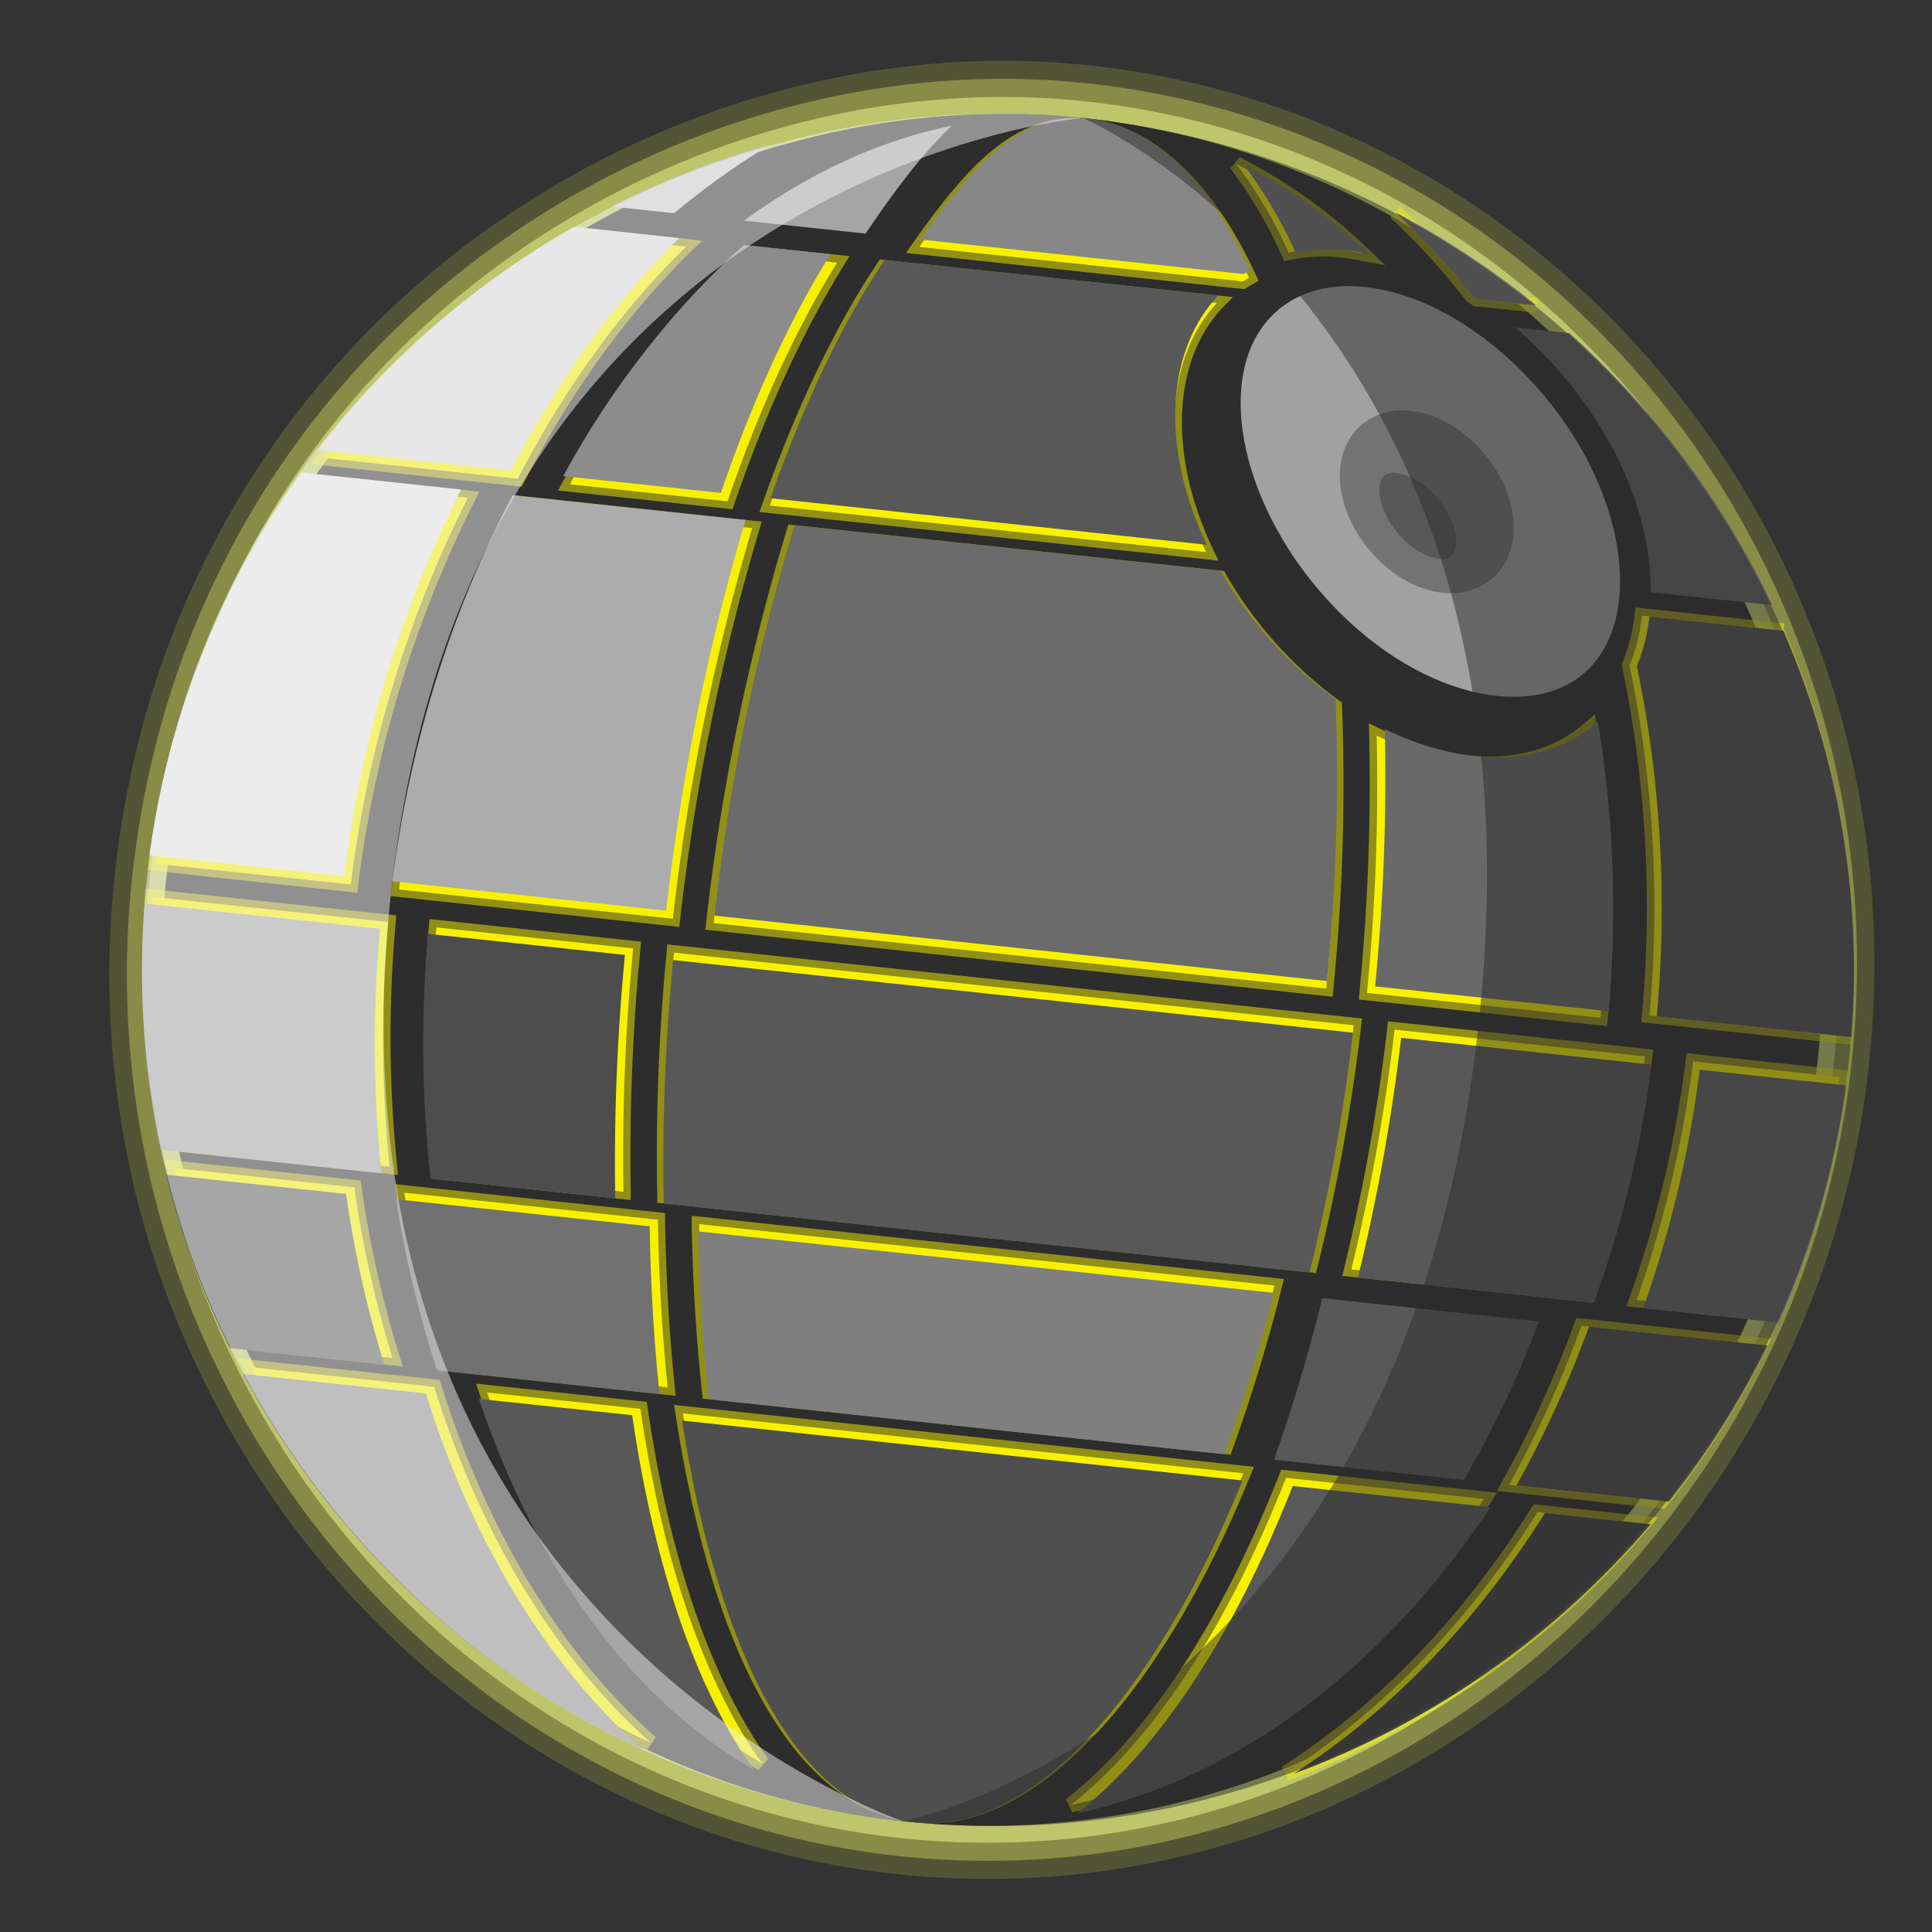 <svg xmlns="http://www.w3.org/2000/svg" viewBox="0 0 360.4 360.4"><rect x="0" y="0" width="360.4" height="360.4" fill="#333333" stroke="none"/><defs><style>.cls-1{isolation:isolate;}.cls-2{fill:#ebff1f;opacity:0;}.cls-3{fill:#ef4;opacity:0.17;}.cls-4{fill:#f2ff6a;opacity:0.33;}.cls-5{fill:#f5ff8f;}.cls-11,.cls-37,.cls-38,.cls-5{opacity:0.5;}.cls-6{fill:#f8ffb4;opacity:0.67;}.cls-7{fill:#fcffda;opacity:0.83;}.cls-8{fill:#fff;}.cls-37,.cls-9{fill:#2d2d2d;}.cls-10{fill:#f7f100;}.cls-12{fill:#585858;}.cls-13{fill:#515151;}.cls-14{fill:#7f7f7f;}.cls-15{fill:#4d4d4d;}.cls-16{fill:#6b6b6b;}.cls-17{fill:#696969;}.cls-18{fill:#acacac;}.cls-19{fill:#626262;}.cls-20{fill:#757575;}.cls-21{fill:#a5a5a5;}.cls-22{fill:#8c8c8c;}.cls-23{fill:#e4e4e4;}.cls-24{fill:#a2a2a2;}.cls-25{fill:#717171;}.cls-26{fill:#4f4f4f;}.cls-27{fill:#595959;}.cls-28{fill:#4b4b4b;}.cls-29{fill:#5e5e5e;}.cls-30{fill:#878787;}.cls-31{fill:#ccc;}.cls-32{fill:#dbdbdb;}.cls-33{fill:#8b8b8b;}.cls-34{fill:#414141;}.cls-35{fill:#a1a1a1;}.cls-36{fill:#737373;}.cls-37{mix-blend-mode:multiply;}.cls-38{fill:#f4f4f4;mix-blend-mode:overlay;}</style></defs><title>sat_death</title><g class="cls-1"><g id="Layer_11" data-name="Layer 11"><path class="cls-2" d="M18.12,163C8,257.92,75.63,343.2,167.06,353c91.93,9.82,174.86-60.4,184.89-154.26,10.13-94.87-56.5-180.05-148.53-189.88C121.42.06,29.24,58.94,18.12,163Z"/><path class="cls-3" d="M21.38,163.4c-9.94,93,56.39,176.64,146,186.21,90.14,9.63,171.45-59.22,181.28-151.25,9.94-93-55.4-176.54-145.63-186.18C122.66,3.59,32.29,61.32,21.38,163.4Z"/><path class="cls-4" d="M24.64,163.74c-9.74,91.17,55.26,173.12,143.12,182.5,88.34,9.44,168-58,177.67-148.24,9.74-91.17-54.29-173-142.73-182.47C123.91,7.12,35.33,63.7,24.64,163.74Z"/><path class="cls-5" d="M27.9,164.09C18.36,253.41,82,333.69,168.11,342.89c86.55,9.24,164.62-56.86,174.06-145.23C351.71,108.34,289,28.15,202.34,18.9,125.15,10.65,38.37,66.08,27.9,164.09Z"/><path class="cls-6" d="M31.16,164.44c-9.34,87.46,53,166.08,137.3,175.09,84.75,9.05,161.21-55.68,170.45-142.21,9.34-87.46-52.09-166-136.93-175.06C126.39,14.18,41.41,68.46,31.16,164.44Z"/><path class="cls-7" d="M34.42,164.79c-9.14,85.61,51.9,162.57,134.39,171.38,83,8.86,157.79-54.5,166.84-139.2,9.14-85.61-51-162.48-134-171.35C127.63,17.71,44.45,70.84,34.42,164.79Z"/><path class="cls-8" d="M37.68,165.14c-8.95,83.76,50.77,159,131.49,167.67,81.16,8.67,154.38-53.32,163.23-136.19,8.95-83.76-49.88-159-131.13-167.64C128.87,21.24,47.49,73.22,37.68,165.14Z"/><path class="cls-9" d="M30.95,164.42C21.59,252,84,330.73,168.44,339.74c84.87,9.07,161.43-55.76,170.69-142.41C348.48,109.75,287,31.11,202,22,126.31,14,41.21,68.31,30.95,164.42Z"/><path class="cls-10" d="M32.53,217.89l33.57,3.59a203,203,0,0,0,7.13,31.85l-28.84-3.08A159.08,159.08,0,0,1,32.53,217.89Z"/><path class="cls-10" d="M331.35,117.52A158.62,158.62,0,0,1,344,193.32l-36.31-3.88a221.4,221.4,0,0,0-3.71-65.3,34.56,34.56,0,0,0,2.33-9.3l25,2.68Z"/><path class="cls-10" d="M132.35,259.64c-1.09-9.92-1.73-20.43-1.93-31.29l107.32,11.46a312.87,312.87,0,0,1-9.17,30.11Z"/><path class="cls-10" d="M81.84,218.61A229,229,0,0,1,81.41,173l36.7,3.92a402.62,402.62,0,0,0-1.81,45.4Z"/><path class="cls-10" d="M249,131.82a386.29,386.29,0,0,1-1.62,52.58L133.12,172.2a412,412,0,0,1,14.95-72.85l79.43,8.48A77.3,77.3,0,0,0,249,131.82Z"/><path class="cls-10" d="M252.53,191.25a361.47,361.47,0,0,1-8.1,44.73L124,223.11a392.45,392.45,0,0,1,1.74-45.4Z"/><path class="cls-10" d="M260.15,192.07l46.69,5a203.54,203.54,0,0,1-10.76,44.44l-44-4.7A372,372,0,0,0,260.15,192.07Z"/><path class="cls-10" d="M296.25,136.14c.1-.08.19-.19.29-.28a213.61,213.61,0,0,1,2,54L255,185.22a399.36,399.36,0,0,0,1.81-48C268.72,143.09,284.72,145.77,296.25,136.14Z"/><path class="cls-10" d="M140.31,98.52a422.78,422.78,0,0,0-14.79,72.87l-51.08-5.46c3.29-25.79,11-50.6,22.46-72Z"/><path class="cls-10" d="M315.84,198l27.33,2.92a159.07,159.07,0,0,1-12.66,44.24l-25.2-2.69A213.77,213.77,0,0,0,315.84,198Z"/><path class="cls-10" d="M240.36,47.11a84,84,0,0,0-9.75-16.53A97.26,97.26,0,0,1,254,47.24,32.53,32.53,0,0,0,240.36,47.11Z"/><path class="cls-10" d="M225,103l-81.39-8.69C149.66,77,157,61.64,164.81,49.88L227,56.53C218.08,66,215.72,83.61,225,103Z"/><path class="cls-10" d="M140,47.24,156.14,49c-7.66,12.32-14.52,27.26-20.43,44.52L106.3,90.34C115.4,73.57,127.58,58.26,140,47.24Z"/><path class="cls-10" d="M65.44,165l-36.32-3.88A158.65,158.65,0,0,1,57.47,89.67l29.81,3.18A220.29,220.29,0,0,0,65.44,165Z"/><path class="cls-10" d="M72.41,172a238.74,238.74,0,0,0,.26,45.62l-41.19-4.4a158.91,158.91,0,0,1-3-45.91Z"/><path class="cls-10" d="M83.07,254.38a198.41,198.41,0,0,1-7.65-31.9l47.31,5.05c.17,10.83.79,21.32,1.82,31.28Z"/><path class="cls-10" d="M119.46,262.81c4.19,28.82,12.14,51.48,22.73,66.15-22.28-12.73-40.46-36.88-51.33-69.2Z"/><path class="cls-10" d="M127.39,263.66l104.54,11.17c-16.79,41.32-40,66-61,63.79C149.11,336.28,134.12,307.22,127.39,263.66Z"/><path class="cls-10" d="M239.9,275.68l36.91,3.94c-20.39,30.68-47.76,50.71-77.12,57.12C214.71,325,228.72,304.05,239.9,275.68Z"/><path class="cls-10" d="M281.48,277A204.28,204.28,0,0,0,295,247.33l33.32,3.56A159.34,159.34,0,0,1,309.92,280Z"/><path class="cls-10" d="M286.67,57l-11.25-1.2-.9-.59a127.64,127.64,0,0,0-14.27-15.64"/><path class="cls-10" d="M233,51.81c-.39.23-.79.44-1.17.69l-60.33-6.44C183,29.72,191.46,22.31,203,23.54,214.63,24.78,225.18,34.83,233,51.81Z"/><path class="cls-10" d="M108.28,43.85,128,46C115.9,57.79,105.36,72.34,96.59,89.3l-36-3.85A160.86,160.86,0,0,1,108.28,43.85Z"/><path class="cls-10" d="M46.84,255.05,81,258.7c8.81,28.19,22.89,50.89,40.42,66.39A160.41,160.41,0,0,1,46.84,255.05Z"/><path class="cls-10" d="M239.9,330.75c17.79-11.45,33.85-27.89,46.91-48.67l19.71,2.11A160.87,160.87,0,0,1,239.9,330.75Z"/><g class="cls-11"><path class="cls-10" d="M43.48,251.55l-.34-.69a160.74,160.74,0,0,1-12-32.63l-.48-1.93,36.62,3.91.15,1.07a202.12,202.12,0,0,0,7.08,31.63l.63,2Z"/><path class="cls-10" d="M306.17,190.68l.12-1.36a220.14,220.14,0,0,0-3.68-64.89l-.09-.42.16-.39a33.3,33.3,0,0,0,2.23-8.93l.15-1.38,27.82,3-.11,1a161,161,0,0,1,12.6,76.12l-.11,1.43Z"/><path class="cls-10" d="M131.09,260.9l-.12-1.11c-1.08-9.87-1.74-20.44-1.94-31.42l0-1.58,110.48,11.8-.39,1.55a314.27,314.27,0,0,1-9.21,30.24l-.37,1Z"/><path class="cls-10" d="M80.58,219.88l-.12-1.11A230.64,230.64,0,0,1,80,172.85l.12-1.41,39.47,4.22-.13,1.37a401.68,401.68,0,0,0-1.8,45.24l0,1.58Z"/><path class="cls-10" d="M131.57,173.43l.16-1.4a414.57,414.57,0,0,1,15-73.1l.34-1.09,81.28,8.68.35.62a76.33,76.33,0,0,0,21.1,23.55l.55.4,0,.68a388.12,388.12,0,0,1-1.62,52.77l-.14,1.4Z"/><path class="cls-10" d="M122.61,224.36l0-1.22a394.36,394.36,0,0,1,1.75-45.57l.13-1.4L254.08,190l-.17,1.4a363.13,363.13,0,0,1-8.13,44.9l-.29,1.18Z"/><path class="cls-10" d="M250.39,238l.38-1.55a371.05,371.05,0,0,0,8-44.56l.16-1.37,49.48,5.28-.18,1.41A205.12,205.12,0,0,1,297.39,242l-.38,1Z"/><path class="cls-10" d="M253.47,186.45l.13-1.37a399.07,399.07,0,0,0,1.81-47.86l-.05-2.3,2.06,1a49.42,49.42,0,0,0,16.41,5c8.56.91,15.81-1,21.54-5.83l.28-.27,1.87-1.6.41,2.42a215.32,215.32,0,0,1,2,54.36l-.12,1.41Z"/><path class="cls-10" d="M72.87,167.16l.18-1.41c3.31-26,11.13-51.08,22.61-72.53l.44-.83,46,4.92-.49,1.61a422.91,422.91,0,0,0-14.74,72.62l-.16,1.37Z"/><path class="cls-10" d="M303.4,243.68,304,242a212.68,212.68,0,0,0,10.46-44.18l.17-1.35,30.11,3.22-.19,1.42a160.64,160.64,0,0,1-12.77,44.62l-.42.92Z"/><path class="cls-10" d="M239.09,47.68a82.86,82.86,0,0,0-9.58-16.26l1.73-2.09A98.91,98.91,0,0,1,255,46.23l3.4,3.24-4.62-.86c-1.58-.3-2.79-.48-3.92-.6a29.45,29.45,0,0,0-9.2.47l-1.08.21Z"/><path class="cls-10" d="M141.68,95.51l.58-1.66c6.15-17.51,13.54-33,21.39-44.74l.47-.7,65.87,7-1.94,2c-9.39,9.91-10.11,27.54-1.83,44.92l1.07,2.25Z"/><path class="cls-10" d="M104.09,91.5l1-1.83c9-16.55,21.06-32,34-43.48l.46-.41,18.93,2-1.17,1.88C149.72,61.92,142.89,76.8,137,93.93L136.66,95Z"/><path class="cls-10" d="M27.54,162.32l.19-1.42a161,161,0,0,1,28.6-72l.47-.66,32.63,3.48-.92,1.8a219.78,219.78,0,0,0-21.7,71.66l-.17,1.35Z"/><path class="cls-10" d="M30.34,214.51l-.21-1a160.44,160.44,0,0,1-3.06-46.32l.11-1.43,46.75,5-.12,1.36a237.76,237.76,0,0,0,.26,45.35l.18,1.71Z"/><path class="cls-10" d="M82,255.66l-.28-.85A199.5,199.5,0,0,1,74,222.68l-.27-1.78,50.33,5.38,0,1.23c.17,10.67.78,21.16,1.81,31.16l.18,1.71Z"/><path class="cls-10" d="M141.5,330.17c-22.69-13-41.15-37.82-52-70l-.69-2.06,31.84,3.4.16,1.07c4.1,28.19,11.87,50.85,22.48,65.53Z"/><path class="cls-10" d="M170.8,340c-21.65-2.31-37.56-29.35-44.78-76.13l-.28-1.79,108.17,11.55-.7,1.71C216.09,317.51,192.17,342.28,170.8,340Z"/><path class="cls-10" d="M198.84,335.64c15.08-11.8,28.83-32.72,39.77-60.48l.39-1,40.25,4.3L278,280.39c-20.4,30.69-48.1,51.19-78,57.71Z"/><path class="cls-10" d="M279.24,278.13l1-1.84a203.34,203.34,0,0,0,13.44-29.44l.37-1,36.38,3.89-.87,1.78A161,161,0,0,1,311,280.87l-.48.6Z"/><path class="cls-10" d="M286.52,58.34,274.94,57.1l-1.37-.9-.15-.19a126.67,126.67,0,0,0-14.11-15.47l1.89-2a129.29,129.29,0,0,1,14.28,15.62l.43.28,10.91,1.17Z"/><path class="cls-10" d="M169,47.19l1.35-1.93c11-15.67,19.86-24.48,32.72-23.1,12,1.29,23.11,11.61,31.18,29.07l.53,1.15-1.42.82c-.27.15-.54.3-.8.47l-.41.27Z"/><path class="cls-10" d="M57.95,86.57l1.51-2a161.3,161.3,0,0,1,48.13-42l.39-.22L131,44.88l-2.11,2.06c-12,11.71-22.42,26.18-31.11,43l-.44.85Z"/><path class="cls-10" d="M120.8,326.36a162.52,162.52,0,0,1-75.19-70.64l-1.24-2.32,37.65,4,.27.87c8.59,27.47,22.43,50.21,40,65.77Z"/><path class="cls-10" d="M239.15,329.58c18-11.59,33.65-27.82,46.48-48.24l.46-.73,23.19,2.48-1.71,2a162.4,162.4,0,0,1-67.2,47Z"/></g><path class="cls-12" d="M31,219.13l33.57,3.59a203,203,0,0,0,7.13,31.85l-28.84-3.08A159.08,159.08,0,0,1,31,219.13Z"/><path class="cls-13" d="M332.73,117.67a158.62,158.62,0,0,1,12.64,75.8l-36.31-3.88a221.4,221.4,0,0,0-3.71-65.3,34.56,34.56,0,0,0,2.33-9.3l25,2.68Z"/><path class="cls-12" d="M237.66,272.29c3.36-9.48,6.39-19.57,9-30.12l40.42,4.32a191.7,191.7,0,0,1-14,29.59Z"/><path class="cls-14" d="M132.2,261c-1.09-9.92-1.73-20.43-1.93-31.29l107.32,11.46a312.87,312.87,0,0,1-9.17,30.11Z"/><path class="cls-15" d="M80.31,219.85a229,229,0,0,1-.43-45.64l36.7,3.92a402.62,402.62,0,0,0-1.81,45.4Z"/><path class="cls-16" d="M249.14,130.44A386.29,386.29,0,0,1,247.52,183l-114.26-12.2A412,412,0,0,1,148.22,98l79.43,8.48A77.3,77.3,0,0,0,249.14,130.44Z"/><path class="cls-12" d="M252.39,192.64a361.47,361.47,0,0,1-8.1,44.73L123.82,224.49a392.45,392.45,0,0,1,1.74-45.4Z"/><path class="cls-12" d="M261.38,193.6l46.69,5A203.54,203.54,0,0,1,297.32,243l-44-4.7A372,372,0,0,0,261.38,193.6Z"/><path class="cls-17" d="M297.78,134.91c.1-.08.19-.19.29-.28a213.61,213.61,0,0,1,2,54L256.52,184a399.36,399.36,0,0,0,1.81-48C270.26,141.86,286.25,144.53,297.78,134.91Z"/><path class="cls-18" d="M139.07,97a422.78,422.78,0,0,0-14.79,72.87L73.2,164.4c3.29-25.79,11-50.6,22.46-72Z"/><path class="cls-19" d="M317.07,199.55l27.33,2.92a159.07,159.07,0,0,1-12.66,44.24L306.54,244A213.77,213.77,0,0,0,317.07,199.55Z"/><path class="cls-20" d="M241.74,47.26A84,84,0,0,0,232,30.73a97.26,97.26,0,0,1,23.39,16.66A32.53,32.53,0,0,0,241.74,47.26Z"/><path class="cls-12" d="M225.11,101.63l-81.39-8.69C149.81,75.58,157.11,60.26,165,48.5l62.23,6.65C218.23,64.59,215.87,82.22,225.11,101.63Z"/><path class="cls-21" d="M138.77,41.16c12.35-9,25.41-15,38.78-17.71-5.41,5.14-10.62,12-16.09,20.13Z"/><path class="cls-22" d="M138.78,45.71l16.12,1.72c-7.66,12.32-14.52,27.26-20.43,44.52l-29.41-3.14C114.16,72,126.34,56.73,138.78,45.71Z"/><path class="cls-23" d="M64.2,163.43l-36.32-3.88A158.65,158.65,0,0,1,56.24,88.14L86,91.32A220.29,220.29,0,0,0,64.2,163.43Z"/><path class="cls-24" d="M70.88,173.25a238.74,238.74,0,0,0,.26,45.62L30,214.47a158.91,158.91,0,0,1-3-45.91Z"/><path class="cls-25" d="M81.54,255.61a198.41,198.41,0,0,1-7.65-31.9l47.31,5.05c.17,10.83.79,21.32,1.82,31.28Z"/><path class="cls-12" d="M117.93,264c4.19,28.82,12.14,51.48,22.73,66.15-22.28-12.73-40.46-36.88-51.33-69.2Z"/><path class="cls-26" d="M127.24,265l104.54,11.17c-16.79,41.32-40,66-61,63.79C149,337.66,134,308.61,127.24,265Z"/><path class="cls-27" d="M241.14,277.21l36.91,3.94c-20.39,30.68-47.76,50.71-77.12,57.12C215.95,326.51,230,305.58,241.14,277.21Z"/><path class="cls-28" d="M282.87,277.12a204.28,204.28,0,0,0,13.54-29.64L329.73,251a159.34,159.34,0,0,1-18.42,29.12Z"/><path class="cls-29" d="M330.61,112.89l-22.68-2.42c0-22.24-14.89-40.56-25.31-49.4l10.14,1.08A161.05,161.05,0,0,1,330.61,112.89Z"/><path class="cls-20" d="M286.67,57l-11.25-1.2-.9-.59a127.64,127.64,0,0,0-14.27-15.64A159.43,159.43,0,0,1,286.67,57Z"/><path class="cls-30" d="M233.18,50.43c-.39.23-.79.44-1.17.69l-60.33-6.44c11.45-16.34,19.93-23.75,31.43-22.52C214.78,23.4,225.32,33.45,233.18,50.43Z"/><path class="cls-31" d="M125.77,39.77l-11.69-1.25A159.46,159.46,0,0,1,143.64,27,143.46,143.46,0,0,0,125.77,39.77Z"/><path class="cls-32" d="M107,42.32l19.69,2.1c-12.07,11.83-22.6,26.39-31.38,43.35l-36-3.85A160.86,160.86,0,0,1,107,42.32Z"/><path class="cls-33" d="M45.31,256.29l34.12,3.64c8.81,28.19,22.89,50.89,40.42,66.39A160.41,160.41,0,0,1,45.31,256.29Z"/><path class="cls-34" d="M241.29,330.9c17.79-11.45,33.85-27.89,46.91-48.67l19.71,2.11A160.87,160.87,0,0,1,241.29,330.9Z"/><path class="cls-35" d="M295.28,125.76c-10.89,9.09-33.31,3.42-49.7-16.21-15.4-18.44-18.94-41.89-7.08-51.79C249.93,48.21,272,54.56,288.2,74,303.59,92.4,306.83,116.12,295.28,125.76Z"/><path class="cls-36" d="M263.16,76.63a12,12,0,0,0-9.07,2.53c-6,5-5.43,15.31,1.34,23.41,3.82,4.58,8.83,7.5,13.73,8a12,12,0,0,0,9.07-2.53c6-5,5.43-15.31-1.33-23.41C273.07,80.08,268.06,77.15,263.16,76.63Z"/><path class="cls-12" d="M270.75,103.74a3.15,3.15,0,0,1-2.31.49c-2-.21-5-1.59-7.75-4.83-3.83-4.58-4-9.39-2.49-10.67a3.16,3.16,0,0,1,2.31-.49c2,.21,5,1.59,7.75,4.83C272.1,97.65,272.3,102.45,270.75,103.74Z"/><path class="cls-37" d="M275.88,190.57c-14,130.69-107.43,149.17-107.43,149.17,88,9.4,167.18-55.14,176.44-141.8C354.24,110.37,290.14,31.45,202,22,202,22,289.84,59.88,275.88,190.57Z"/><path class="cls-38" d="M27.4,164C18,251.62,82.12,330.52,168.47,339.75c0,0-110.05-37.26-95.6-172.59S202,22,202,22C124.58,13.77,37.67,67.93,27.4,164Z"/></g></g></svg>